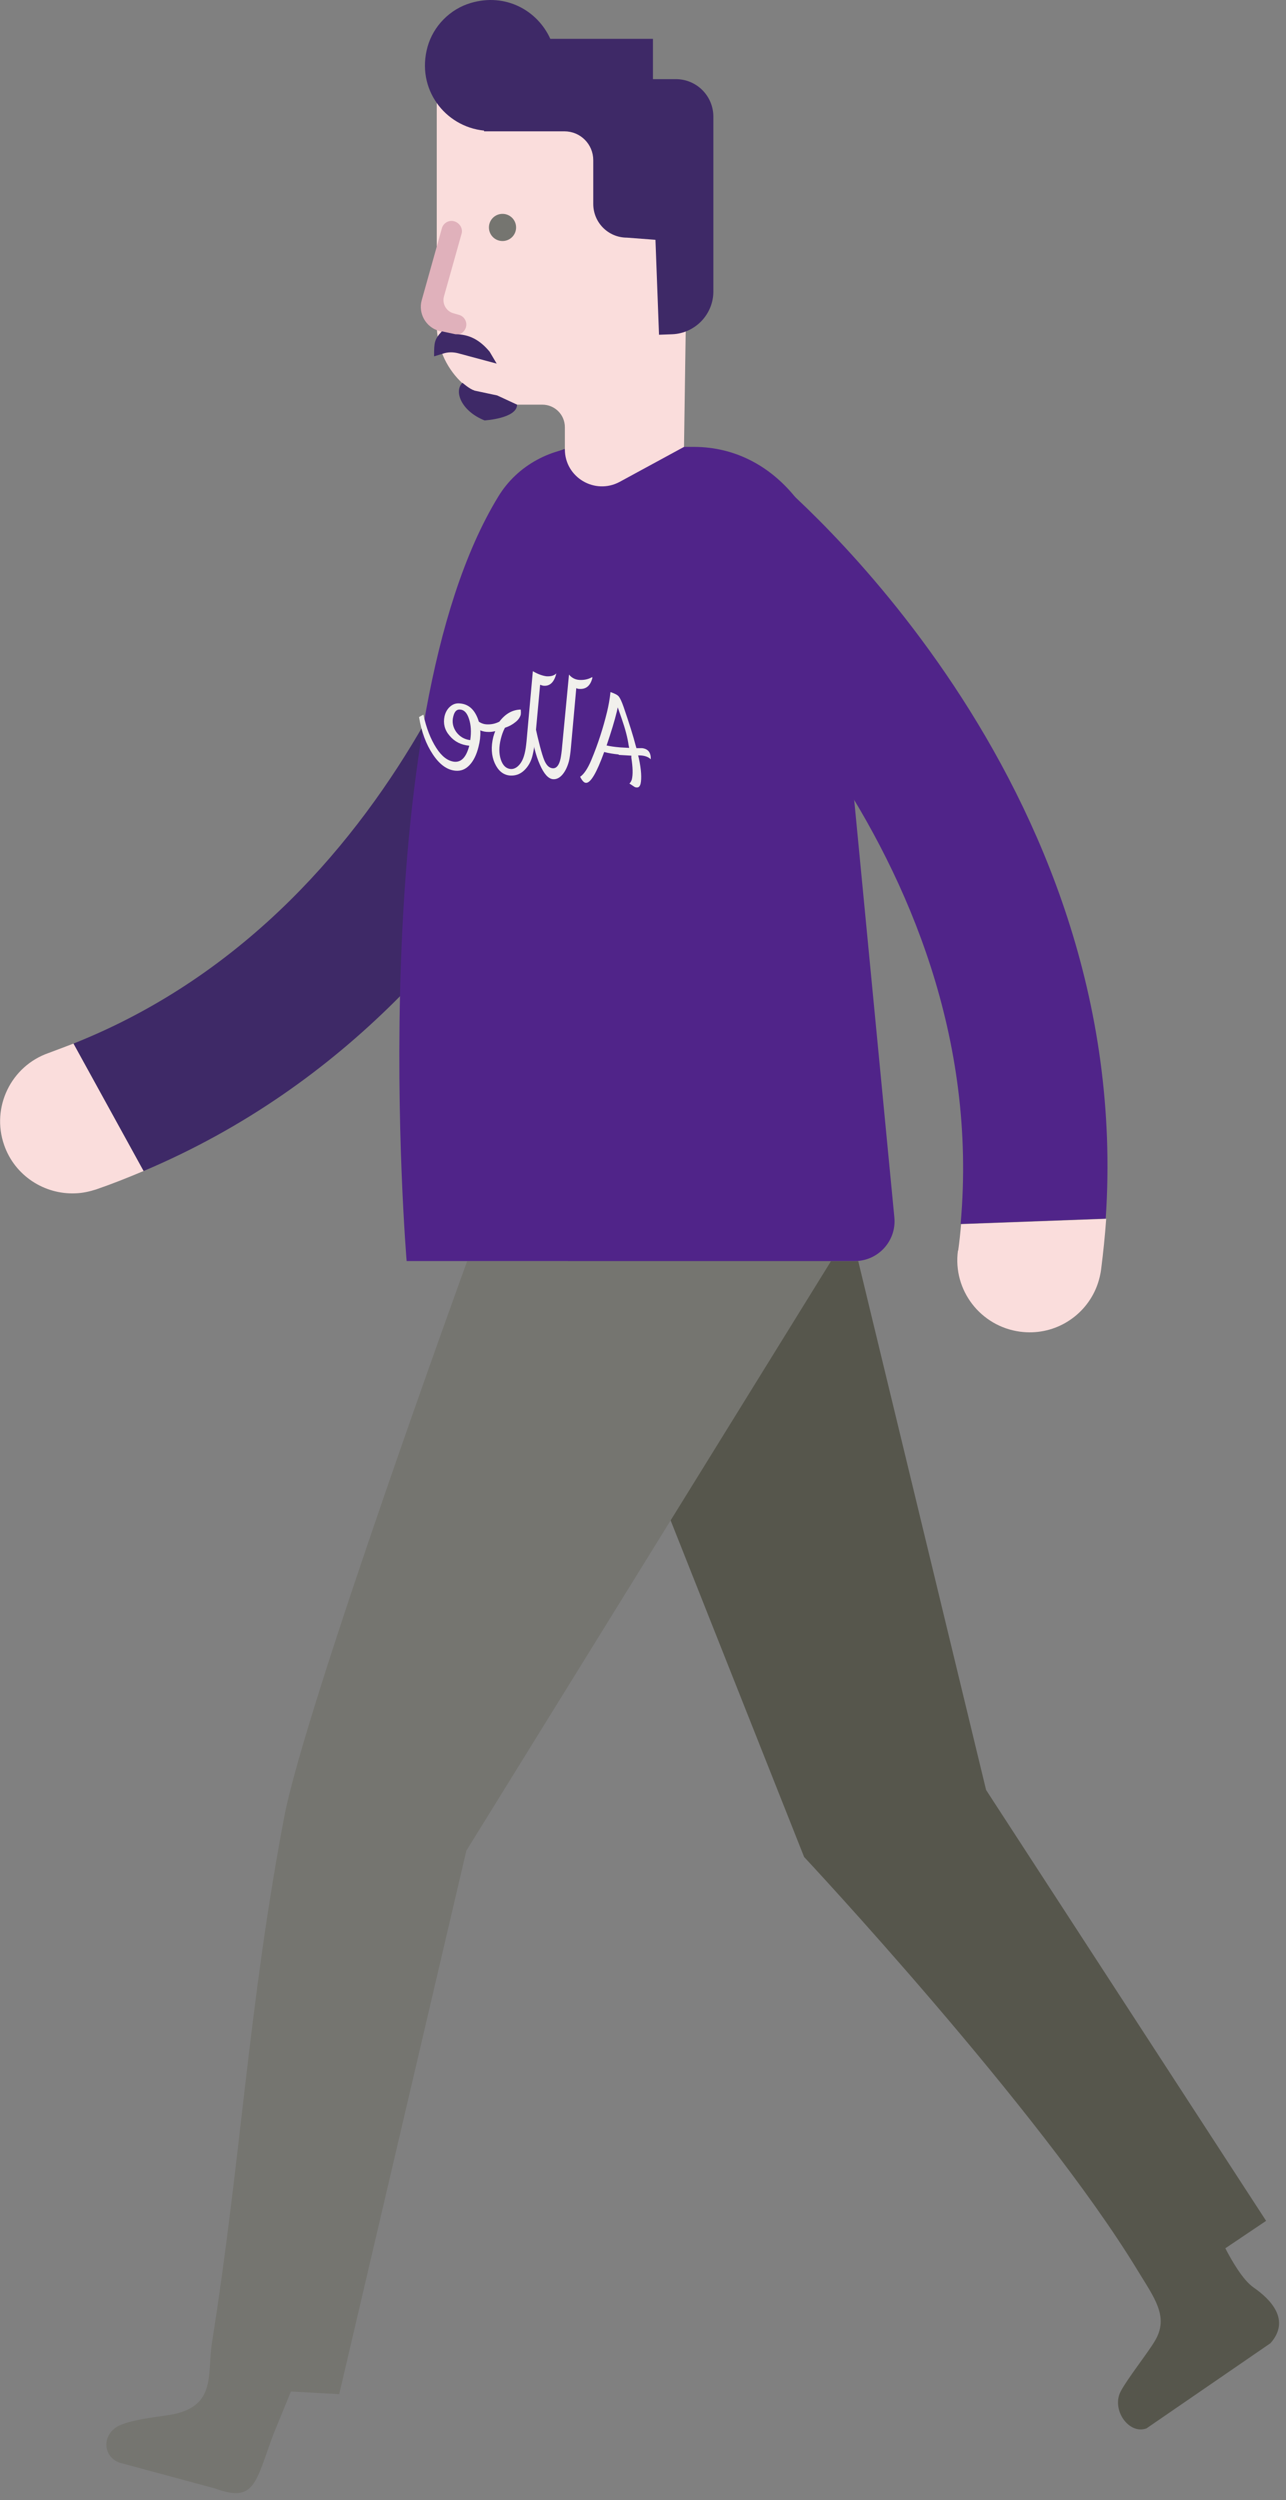 
    <svg
        width="53"
        height="103"
        viewBox="0 0 53 103"
        fill="none"
        xmlns="http://www.w3.org/2000/svg"
    >
        <rect x="0" y="0" width="53" height="103" fill="#808080" stroke="none"/>
        <g clip-path="url(#clip0_9_811)">
            <path
                d="M2 43.38C0.45 43.92 -0.37 45.62 0.17 47.17C0.61 48.44 1.84 49.22 3.12 49.16C3.4 49.15 3.68 49.09 3.96 49C4.63 48.77 5.28 48.51 5.92 48.24L3.03 42.99C2.69 43.12 2.35 43.25 2 43.38Z"
                fill="#FADDDC"
            />
            <path
                d="M24.82 18.43C23.22 18.07 21.63 19.08 21.27 20.68C21.23 20.85 17.37 37.29 3.03 42.99L5.92 48.24C22.65 41.17 26.9 22.79 27.08 21.98C27.43 20.38 26.42 18.8 24.82 18.44V18.43Z"
                fill="#3E2967"
            />
            <path
                d="M23.39 51.95H35.37L40.64 73.74L52.18 91.49L50.5 92.62C50.76 93.12 51.21 93.92 51.67 94.24C52.35 94.71 53.21 95.57 52.36 96.53L47.25 100.04C46.52 100.31 45.79 99.26 46.19 98.51C46.45 98.01 47.32 96.91 47.6 96.43C48.19 95.44 47.57 94.66 46.89 93.54C42.83 86.86 33.14 76.5 33.14 76.5L23.4 51.95H23.39Z"
                fill="#56564C"
            />
            <path
                d="M19.26 51.95H34.25L19.22 76.24L13.98 98.63L11.99 98.52L11.26 100.3C10.53 102.29 10.49 103.11 8.88 102.52L4.92 101.45C4.19 101.18 4.2 100.2 4.99 99.89C5.51 99.68 6.34 99.58 6.89 99.5C8.95 99.21 8.53 97.85 8.73 96.55C9.95 88.83 10.23 82.69 11.71 74.87C12.55 70.39 19.25 51.96 19.25 51.96L19.26 51.95Z"
                fill="#757570"
            />
            <path
                d="M16.76 51.95H35.23C36.19 51.95 36.95 51.12 36.86 50.16L34.53 25.95C34.53 21.79 32.12 18.41 28.59 18.41H24.24C22.74 18.41 21.32 19.17 20.54 20.45C14.87 29.71 16.76 51.96 16.76 51.96V51.95Z"
                fill="#502489"
            />
            <path
                d="M39.48 51.52C39.26 53.15 40.41 54.64 42.04 54.86C43.38 55.04 44.63 54.3 45.15 53.12C45.26 52.87 45.34 52.59 45.38 52.3C45.47 51.59 45.54 50.9 45.59 50.21L39.61 50.43C39.58 50.79 39.54 51.16 39.49 51.52H39.48Z"
                fill="#FADDDC"
            />
            <path
                d="M27.48 19.91C26.44 21.18 26.63 23.05 27.89 24.09C28.02 24.2 40.97 35.05 39.59 50.42L45.57 50.2C46.79 32.08 32.29 20.01 31.65 19.48C30.38 18.44 28.51 18.63 27.47 19.9L27.48 19.91Z"
                fill="#502489"
            />
            <path
                d="M28.39 4.07H18V13.37C18 15.19 19.48 16.67 21.3 16.67H22.35C22.86 16.67 23.28 17.08 23.28 17.6V18.51C23.28 19.67 24.52 20.4 25.54 19.85L28.19 18.41L28.4 4.07H28.39Z"
                fill="#FADDDC"
            />
            <path
                d="M18.69 13.8L18.09 13.63C17.55 13.48 17.23 12.91 17.38 12.37L18.21 9.41C18.27 9.18 18.51 9.05 18.73 9.12C18.95 9.19 19.09 9.42 19.02 9.64L18.3 12.2C18.21 12.51 18.39 12.83 18.7 12.91L18.91 12.97C19.14 13.03 19.27 13.27 19.2 13.49C19.13 13.71 18.9 13.85 18.68 13.78L18.69 13.8Z"
                fill="#E0B1BB"
            />
            <path
                d="M29.4 8.72V4.81C29.4 3.95 28.71 3.26 27.85 3.26H26.91V1.6H22.68C22.15 0.43 20.84 -0.3 19.41 0.12C18.55 0.37 17.86 1.07 17.62 1.93C17.14 3.66 18.34 5.22 19.95 5.38V5.41H23.26C23.92 5.41 24.45 5.94 24.45 6.6V8.4C24.45 9.17 25.07 9.79 25.84 9.79L27.15 9.89L27.01 9.79L27.16 13.79L27.71 13.77C28.65 13.73 29.4 12.95 29.4 12.01V8.73V8.72Z"
                fill="#3E2967"
            />
            <path
                d="M18.77 13.77L18.21 13.65C17.9 13.99 17.89 14.1 17.89 14.68L18.25 14.57C18.45 14.5 18.67 14.5 18.87 14.55L20.47 14.98L20.18 14.49C19.78 14.01 19.35 13.77 18.77 13.77Z"
                fill="#3E2967"
            />
            <path
                d="M19.54 16.08C19.37 16.04 19.06 15.77 19.06 15.77C18.7 16.11 19 16.93 19.97 17.32C19.97 17.32 21.31 17.24 21.31 16.67L20.49 16.29L19.55 16.09L19.54 16.08Z"
                fill="#3E2967"
            />
            <path
                d="M20.15 9.37C20.15 9.68 20.4 9.93 20.71 9.93C21.02 9.93 21.27 9.68 21.27 9.37C21.27 9.06 21.02 8.81 20.71 8.81C20.4 8.81 20.15 9.06 20.15 9.37Z"
                fill="#757570"
            />
            <path
                d="M25.49 31.08C25.29 31.06 25.09 31.03 24.9 30.98C24.59 31.84 24.34 32.26 24.15 32.25C24.07 32.25 23.99 32.16 23.91 32C24.06 31.9 24.22 31.67 24.37 31.31C24.65 30.64 24.86 29.98 25.02 29.32C25.08 29.07 25.13 28.8 25.16 28.51C25.34 28.57 25.45 28.63 25.5 28.69C25.55 28.75 25.62 28.89 25.7 29.12C25.93 29.79 26.1 30.33 26.2 30.72L26.23 30.82H26.46C26.71 30.85 26.83 31 26.82 31.28C26.73 31.19 26.59 31.13 26.39 31.12H26.3L26.33 31.24C26.43 31.71 26.45 32.06 26.4 32.29C26.37 32.4 26.32 32.45 26.23 32.44C26.19 32.44 26.15 32.42 26.11 32.39C26.02 32.33 25.96 32.29 25.94 32.28C25.99 32.23 26.02 32.17 26.04 32.11C26.09 31.9 26.08 31.61 26.02 31.22V31.13L25.51 31.1L25.49 31.08ZM25.91 30.72C25.87 30.41 25.77 30.03 25.62 29.6C25.54 29.36 25.48 29.21 25.46 29.14L25.42 29.32C25.33 29.69 25.19 30.15 25 30.71C25.13 30.74 25.32 30.77 25.56 30.79L25.93 30.81L25.91 30.71V30.72Z"
                fill="#F1F0EC"
            />
            <path
                d="M22.04 29.84C22.2 30.58 22.33 31.06 22.42 31.29C22.51 31.52 22.63 31.64 22.78 31.65C22.93 31.66 23.04 31.53 23.1 31.26C23.12 31.16 23.15 30.98 23.17 30.72L23.45 27.79C23.56 27.92 23.7 28 23.88 28.01C24.06 28.02 24.24 27.99 24.41 27.89V27.95C24.32 28.26 24.15 28.4 23.87 28.38C23.83 28.38 23.8 28.37 23.75 28.35L23.53 30.79C23.51 31.03 23.48 31.22 23.45 31.35C23.39 31.58 23.3 31.77 23.18 31.91C23.06 32.05 22.93 32.11 22.79 32.1C22.6 32.08 22.42 31.89 22.25 31.5C22.08 31.12 21.95 30.6 21.86 29.95L22.04 29.83V29.84Z"
                fill="#F1F0EC"
            />
            <path
                d="M20.05 30.15C19.79 30.13 19.58 30 19.42 29.77L19.56 29.58C19.71 29.74 19.87 29.83 20.05 29.84C20.23 29.85 20.4 29.82 20.58 29.73C20.83 29.4 21.12 29.24 21.46 29.23C21.47 29.32 21.47 29.39 21.46 29.45C21.43 29.55 21.36 29.66 21.24 29.75C21.12 29.85 20.97 29.93 20.81 29.98C20.73 30.13 20.68 30.28 20.64 30.44C20.56 30.76 20.56 31.05 20.64 31.29C20.72 31.53 20.85 31.66 21.04 31.68C21.16 31.69 21.28 31.64 21.39 31.52C21.5 31.4 21.57 31.25 21.62 31.05C21.66 30.9 21.68 30.73 21.7 30.54L21.96 27.65C22.18 27.78 22.37 27.84 22.52 27.86C22.69 27.87 22.83 27.84 22.93 27.74C22.84 28.1 22.67 28.27 22.41 28.25C22.37 28.25 22.32 28.23 22.26 28.21L22.07 30.28C22.04 30.64 22 30.92 21.95 31.11C21.89 31.37 21.77 31.58 21.6 31.74C21.43 31.9 21.24 31.96 21.03 31.95C20.74 31.93 20.53 31.75 20.39 31.44C20.25 31.13 20.23 30.76 20.33 30.36C20.35 30.28 20.38 30.2 20.41 30.12C20.29 30.15 20.18 30.16 20.06 30.15H20.05Z"
                fill="#F1F0EC"
            />
            <path
                d="M18.53 30.31C18.32 30.07 18.26 29.8 18.32 29.51C18.36 29.34 18.44 29.2 18.56 29.1C18.68 29 18.81 28.96 18.97 28.98C19.29 29.01 19.52 29.2 19.67 29.55C19.82 29.9 19.84 30.31 19.72 30.77C19.64 31.09 19.52 31.34 19.35 31.52C19.18 31.7 18.99 31.77 18.77 31.75C18.43 31.72 18.12 31.5 17.84 31.08C17.56 30.66 17.37 30.15 17.27 29.54L17.45 29.44C17.57 30 17.75 30.45 17.98 30.81C18.21 31.17 18.46 31.35 18.72 31.38C19.02 31.41 19.22 31.18 19.34 30.72C19 30.69 18.73 30.55 18.53 30.31ZM19.33 29.62C19.25 29.37 19.13 29.24 18.96 29.23C18.82 29.22 18.73 29.31 18.68 29.52C18.62 29.75 18.67 29.96 18.8 30.15C18.94 30.34 19.13 30.46 19.38 30.49C19.43 30.15 19.41 29.86 19.33 29.62Z"
                fill="#F1F0EC"
            />
        </g>
        <defs>
            <clipPath id="clip0_9_811">
                <rect width="52.71" height="102.7" fill="white" />
            </clipPath>
        </defs>
    </svg>
